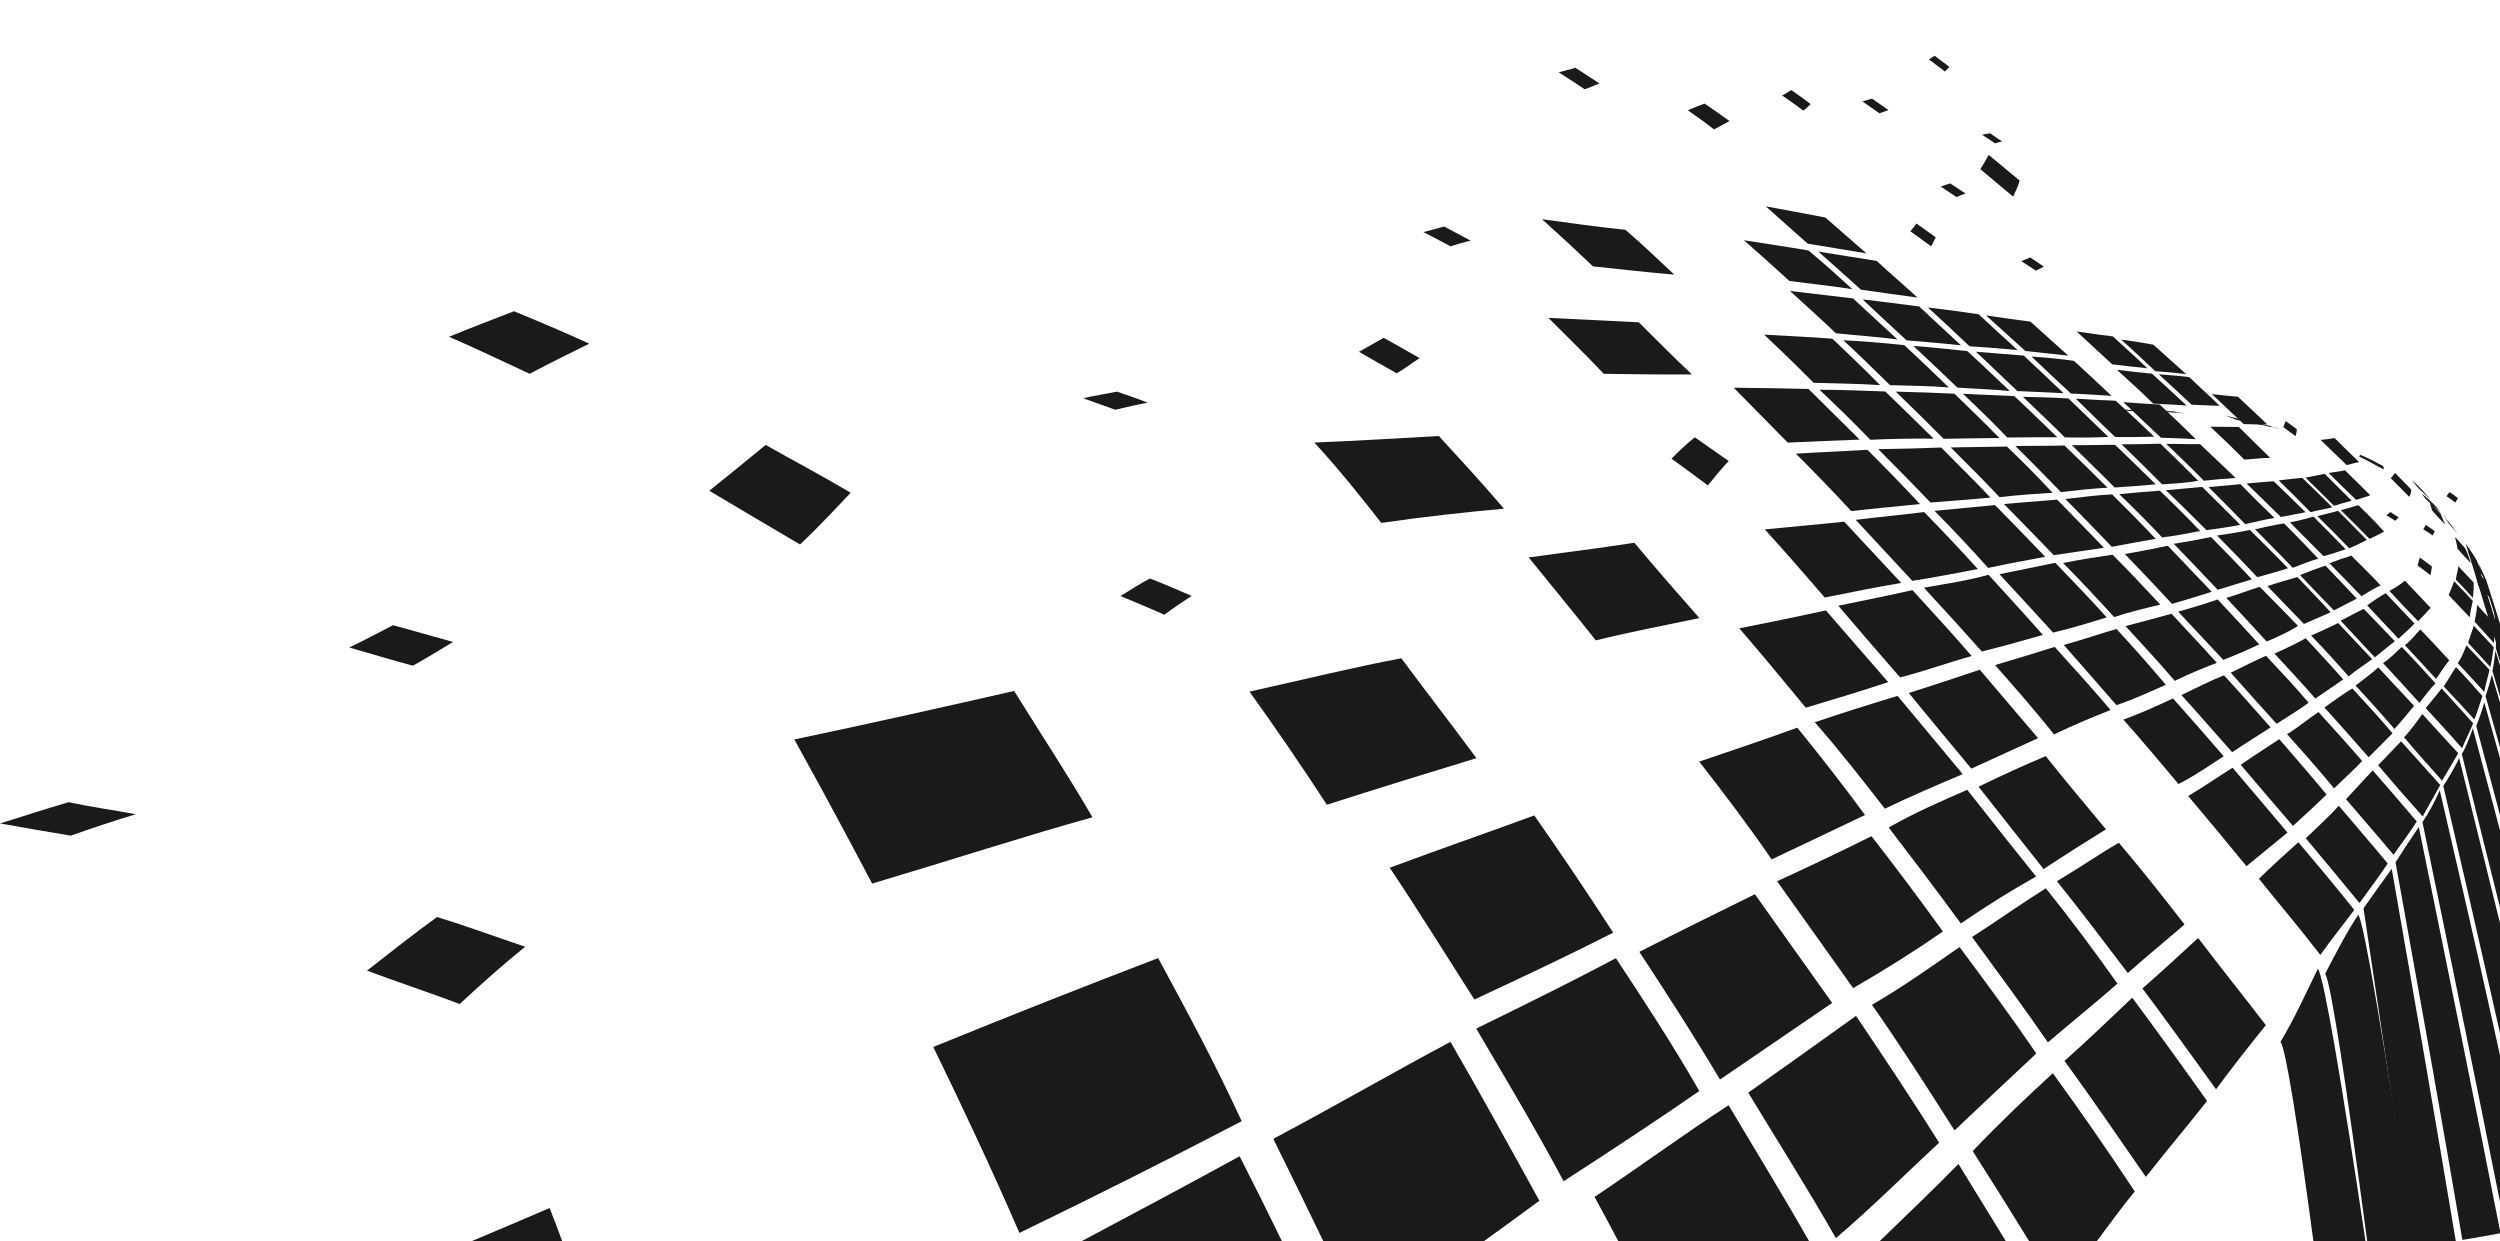 <svg width="725" height="360" viewBox="0 0 725 360" fill="none" xmlns="http://www.w3.org/2000/svg">
<g clip-path="url(#clip0_181_3)">
<path fill-rule="evenodd" clip-rule="evenodd" d="M661.36 302.094C665.505 295.215 668.886 287.649 672.202 280.9C673.967 283.619 679.023 313.363 686.007 360H670.895C666.319 325.765 662.916 304.536 661.36 302.094Z" fill="#1A1A1A"/>
<path fill-rule="evenodd" clip-rule="evenodd" d="M674.301 282.362C677.651 275.976 680.765 269.894 683.914 265.274C685.628 267.751 691.746 304.209 700.158 360H686.498C680.385 314.205 675.943 284.983 674.301 282.362Z" fill="#1A1A1A"/>
<path fill-rule="evenodd" clip-rule="evenodd" d="M685.422 263.419C688.245 259.402 690.941 255.588 693.602 251.961C696.755 270.163 699.946 288.123 703.009 305.972C706.125 324.099 709.199 342.134 712.193 359.961L711.992 359.997H699.712C695.135 328.276 690.275 295.974 685.422 263.416V263.419Z" fill="#1A1A1A"/>
<path fill-rule="evenodd" clip-rule="evenodd" d="M694.709 250.073C697.067 246.317 699.316 242.976 701.457 239.828C705.515 259.809 709.567 279.572 713.469 298.955C717.408 318.535 721.274 337.89 725 356.869V357.647C721.46 358.314 717.823 358.976 714.088 359.579C711.042 341.611 707.82 323.36 704.57 304.951C701.376 286.852 697.976 268.579 694.709 250.073Z" fill="#1A1A1A"/>
<path fill-rule="evenodd" clip-rule="evenodd" d="M702.521 238.433C704.539 235.424 706.128 232.387 707.533 229.162C712.472 250.646 717.469 271.942 722.093 292.903L725 306.083V348.551C721.7 331.972 718.275 315.152 714.813 298.158C710.822 278.542 706.694 258.552 702.519 238.436L702.521 238.433Z" fill="#1A1A1A"/>
<path fill-rule="evenodd" clip-rule="evenodd" d="M708.561 227.944C710.273 225.242 711.808 222.676 713.163 219.85C717.14 235.95 721.106 251.912 725 267.715V299.597L723.328 292.195C718.581 271.167 713.617 249.669 708.561 227.947V227.944Z" fill="#1A1A1A"/>
<path fill-rule="evenodd" clip-rule="evenodd" d="M713.921 218.673C715.276 216.442 716.201 213.821 717.121 211.213C719.777 221.145 722.402 231.02 725 240.827V263.134C721.332 248.473 717.608 233.644 713.921 218.676V218.673Z" fill="#1A1A1A"/>
<path fill-rule="evenodd" clip-rule="evenodd" d="M718.11 210.513C719.027 208.245 719.855 205.92 720.443 203.675L725 219.864V236.349C722.726 227.784 720.429 219.166 718.11 210.513Z" fill="#1A1A1A"/>
<path fill-rule="evenodd" clip-rule="evenodd" d="M720.816 201.895C721.552 199.708 722.135 197.615 722.642 195.741L725 203.783V216.716L720.816 201.895Z" fill="#1A1A1A"/>
<path fill-rule="evenodd" clip-rule="evenodd" d="M722.804 194.573C723.227 192.591 723.417 190.598 723.684 188.674L725 193.034V202.014L722.804 194.573Z" fill="#1A1A1A"/>
<path fill-rule="evenodd" clip-rule="evenodd" d="M723.793 187.946C723.98 186.05 723.854 183.921 723.659 181.9L725 186.216V191.927L723.793 187.946Z" fill="#1A1A1A"/>
<path fill-rule="evenodd" clip-rule="evenodd" d="M723.581 180.513C723.562 178.908 723.225 177.034 722.887 175.049L725 181.82V185.062L723.581 180.513Z" fill="#1A1A1A"/>
<path fill-rule="evenodd" clip-rule="evenodd" d="M722.854 174.542C722.536 172.851 722.001 171.223 721.385 169.377L724.997 180.987V181.371L722.851 174.542H722.854Z" fill="#1A1A1A"/>
<path fill-rule="evenodd" clip-rule="evenodd" d="M721.034 168.286C720.287 166.68 719.462 164.923 718.885 163.55C720.917 170.124 722.96 176.699 725 183.259V181.023C723.668 176.779 722.341 172.538 721.034 168.286Z" fill="#1A1A1A"/>
<path fill-rule="evenodd" clip-rule="evenodd" d="M718.25 162.503C717.374 160.978 716.209 159.262 715.05 157.642C718.372 168.496 721.703 179.345 725.003 190.163V184.35C722.745 177.07 720.485 169.775 718.252 162.503H718.25Z" fill="#1A1A1A"/>
<path fill-rule="evenodd" clip-rule="evenodd" d="M545.032 360C553.067 352.205 560.704 344.952 567.951 337.55C572.41 344.866 577.073 352.415 581.725 360H545.032Z" fill="#1A1A1A"/>
<path fill-rule="evenodd" clip-rule="evenodd" d="M572.087 333.81C580.382 325.107 588.077 317.893 595.318 311.229C603.499 322.485 611.08 333.411 619.079 345.522C615.503 349.896 611.852 354.807 608.031 360.003H588.487C582.98 351.015 577.517 342.325 572.087 333.81Z" fill="#1A1A1A"/>
<path fill-rule="evenodd" clip-rule="evenodd" d="M598.71 307.661C605.885 301.266 612.203 295.187 618.338 289.338C625.509 298.936 632.867 309.173 640.042 319.271C634.565 326.261 628.519 333.408 622.301 341.306C614.397 329.893 606.827 318.828 598.71 307.661Z" fill="#1A1A1A"/>
<path fill-rule="evenodd" clip-rule="evenodd" d="M621.309 286.648C626.967 281.701 632.39 276.679 637.469 272.015C643.826 280.422 650.421 288.588 657.102 297.3C652.45 303.033 647.706 309.084 642.65 315.891C635.529 306.089 628.33 295.977 621.306 286.648H621.309Z" fill="#1A1A1A"/>
<path fill-rule="evenodd" clip-rule="evenodd" d="M655.095 254.854C658.989 251.004 662.821 247.568 666.522 244.246C671.771 250.45 677.504 257.274 682.735 263.87C679.77 267.851 676.328 272.103 672.897 276.947C666.938 269.158 661.118 262.364 655.095 254.854Z" fill="#1A1A1A"/>
<path fill-rule="evenodd" clip-rule="evenodd" d="M668.674 243.106C671.982 239.873 675.33 236.938 678.24 233.661C682.933 239.189 687.855 244.886 692.429 250.414C689.935 254.148 687.153 257.891 684.249 261.88C679.173 255.668 673.763 249.188 668.674 243.106Z" fill="#1A1A1A"/>
<path fill-rule="evenodd" clip-rule="evenodd" d="M680.347 231.773C683.037 228.802 685.615 226.098 688.084 223.41C692.374 228.285 696.797 233.436 700.863 238.239C698.893 241.32 696.565 244.443 694.127 247.881C689.556 242.411 684.72 236.932 680.344 231.773H680.347Z" fill="#1A1A1A"/>
<path fill-rule="evenodd" clip-rule="evenodd" d="M689.636 221.912C691.986 219.609 694.076 217.212 696.309 214.989C700.024 219.166 703.943 223.446 707.664 227.623C706.097 230.632 704.266 233.589 702.583 236.769C698.268 231.93 693.767 226.801 689.636 221.912Z" fill="#1A1A1A"/>
<path fill-rule="evenodd" clip-rule="evenodd" d="M697.175 213.826C699.14 211.711 700.93 209.256 702.471 207.069C705.93 210.795 709.183 214.466 712.878 218.432C711.359 221.107 709.824 223.634 708.199 226.38C704.567 222.333 700.813 218.133 697.173 213.826H697.175Z" fill="#1A1A1A"/>
<path fill-rule="evenodd" clip-rule="evenodd" d="M703.463 205.347C705.136 203.401 706.571 201.554 708.071 199.65C711.279 203.124 714.445 206.698 717.215 209.743C716.293 212.148 715.039 214.407 714.021 216.993C710.573 213.112 706.998 209.117 703.461 205.347H703.463Z" fill="#1A1A1A"/>
<path fill-rule="evenodd" clip-rule="evenodd" d="M708.67 199.049C709.999 197.153 711.084 195.096 712.246 193.433C714.799 196.085 717.377 199.019 719.891 201.854C719.144 204.054 718.475 206.393 717.561 208.661C714.629 205.436 711.711 202.208 708.67 199.049Z" fill="#1A1A1A"/>
<path fill-rule="evenodd" clip-rule="evenodd" d="M712.739 192.306C713.891 190.714 714.576 188.876 715.256 187.168C717.472 189.479 719.783 191.899 721.948 194.26C721.525 196.281 720.864 198.271 720.446 200.655C717.937 197.945 715.2 194.894 712.737 192.306H712.739Z" fill="#1A1A1A"/>
<path fill-rule="evenodd" clip-rule="evenodd" d="M715.755 186.429C716.273 184.649 716.875 183.151 717.394 181.474C719.362 183.522 721.112 185.529 723.177 187.694C722.904 189.532 722.637 191.514 722.213 193.427C719.966 190.958 717.812 188.619 715.755 186.432V186.429Z" fill="#1A1A1A"/>
<path fill-rule="evenodd" clip-rule="evenodd" d="M717.637 180.275C717.926 178.634 718.294 177.18 718.353 175.445C720.153 177.391 721.725 179.093 723.222 180.677C723.417 182.725 723.37 184.519 723.261 186.526C721.511 184.621 719.451 182.313 717.637 180.278V180.275Z" fill="#1A1A1A"/>
<path fill-rule="evenodd" clip-rule="evenodd" d="M691.119 135.161C688.845 133.94 686.71 132.792 684.368 131.856C684.371 132.191 684.302 132.393 684.09 132.371C686.576 133.534 689.21 135.073 691.278 136.177C691.269 135.726 691.269 135.596 691.119 135.161Z" fill="#1A1A1A"/>
<path fill-rule="evenodd" clip-rule="evenodd" d="M718.631 169.551C718.325 167.99 718.102 166.492 717.739 165.177C718.659 166.085 719.891 167.414 720.9 168.554C721.441 170.321 721.976 172.048 722.525 173.836C721.042 172.267 719.947 171.01 718.634 169.551H718.631Z" fill="#1A1A1A"/>
<path fill-rule="evenodd" clip-rule="evenodd" d="M717.319 163.992C716.806 162.547 716.229 161.08 715.652 159.668C716.569 160.723 717.26 161.637 718.18 162.655C719.139 164.35 719.883 165.961 720.635 167.735C719.467 166.362 718.542 165.294 717.316 163.992H717.319Z" fill="#1A1A1A"/>
<path fill-rule="evenodd" clip-rule="evenodd" d="M706.449 146.904C705.122 145.523 703.731 144.252 702.274 143.112C702.644 143.626 703.018 144.166 703.316 144.601C704.927 146.032 706.466 147.361 707.94 148.728C707.419 148.155 707.118 147.726 706.449 146.904Z" fill="#1A1A1A"/>
<path fill-rule="evenodd" clip-rule="evenodd" d="M462.426 347.106C476.465 337.669 488.62 328.73 501.304 320.514C508.869 333.331 516.731 346.001 524.672 360.003H469.335C467.053 355.657 464.75 351.358 462.426 347.106Z" fill="#1A1A1A"/>
<path fill-rule="evenodd" clip-rule="evenodd" d="M506.99 316.874C518.147 309.02 528.582 301.499 538.24 294.606C546.339 306.645 554.361 318.64 562.349 331.376C552.973 340.044 543.376 349.694 532.409 359.064C524 344.307 515.259 330.532 506.99 316.874Z" fill="#1A1A1A"/>
<path fill-rule="evenodd" clip-rule="evenodd" d="M542.861 291.392C552.114 286.044 560.303 280.145 568.266 274.653C575.613 284.474 583.202 294.772 590.538 305.516C583.068 312.505 575.407 319.639 566.819 327.822C558.636 315.005 550.988 302.93 542.861 291.392Z" fill="#1A1A1A"/>
<path fill-rule="evenodd" clip-rule="evenodd" d="M571.892 271.732C579.563 266.799 586.556 261.8 593.292 257.6C600.034 266.007 607.209 275.539 614.057 285.261C607.785 290.761 601.102 296.129 593.889 302.291C586.829 292.026 579.289 281.825 571.892 271.732Z" fill="#1A1A1A"/>
<path fill-rule="evenodd" clip-rule="evenodd" d="M596.503 255.552C602.919 251.751 608.716 247.704 614.466 244.398C620.86 251.903 626.989 259.707 633.52 268.092C628.386 272.56 622.736 277.116 617.067 282.179C610.288 273.302 603.262 263.898 596.503 255.552Z" fill="#1A1A1A"/>
<path fill-rule="evenodd" clip-rule="evenodd" d="M672.972 127.576C674.463 127.424 675.812 127.264 677.016 127.031C679.486 129.459 681.752 131.723 684.171 134.026C682.964 134.192 681.827 134.586 680.545 134.884C678.053 132.537 675.648 130.095 672.972 127.576Z" fill="#1A1A1A"/>
<path fill-rule="evenodd" clip-rule="evenodd" d="M634.573 230.856C639.113 228.146 643.224 225.275 647.449 222.64C652.684 228.852 658.074 235.094 663.364 241.442C659.593 244.473 655.683 247.828 651.474 251.2C645.903 244.357 640.314 237.663 634.573 230.856Z" fill="#1A1A1A"/>
<path fill-rule="evenodd" clip-rule="evenodd" d="M649.808 221.796C653.573 219.158 657.372 216.783 660.984 214.355C665.48 219.529 670.182 224.941 674.694 230.405C671.623 233.464 668.359 236.362 664.964 239.515C659.978 233.76 654.9 227.767 649.808 221.796Z" fill="#1A1A1A"/>
<path fill-rule="evenodd" clip-rule="evenodd" d="M663.233 212.918C666.625 210.861 669.357 208.456 672.372 206.496C676.656 211.268 680.979 215.991 685.032 220.7C682.562 223.28 679.823 225.799 676.885 228.625C672.216 222.945 667.659 217.835 663.236 212.918H663.233Z" fill="#1A1A1A"/>
<path fill-rule="evenodd" clip-rule="evenodd" d="M674.078 205.187C676.905 203.21 679.472 201.206 682.17 199.658C685.913 203.706 689.845 207.919 693.823 212.655C691.671 214.887 689.416 217.065 686.899 219.601C682.766 214.928 678.362 209.851 674.078 205.187Z" fill="#1A1A1A"/>
<path fill-rule="evenodd" clip-rule="evenodd" d="M683.123 198.808C685.486 196.934 687.755 195.356 689.701 193.541C693.129 197.247 696.666 201.09 700.08 204.699C698.299 206.798 696.504 209.117 694.375 211.39C690.643 207.03 686.869 202.919 683.123 198.806V198.808Z" fill="#1A1A1A"/>
<path fill-rule="evenodd" clip-rule="evenodd" d="M691.091 192.298C693.168 190.947 694.843 189.145 696.509 187.597C699.779 190.997 703.079 194.573 706.329 198.213C704.587 199.791 703.232 201.898 701.629 203.816C698.212 200.032 694.517 196.035 691.091 192.3V192.298Z" fill="#1A1A1A"/>
<path fill-rule="evenodd" clip-rule="evenodd" d="M697.424 187.11C699.232 185.795 700.414 184.043 701.897 182.54C704.695 185.446 707.591 188.541 710.272 191.492C708.951 193.142 707.784 194.986 706.451 196.89C703.444 193.621 700.459 190.343 697.424 187.11Z" fill="#1A1A1A"/>
<path fill-rule="evenodd" clip-rule="evenodd" d="M710.111 172.579C710.716 171.14 711.251 169.861 711.711 168.541C713.631 170.567 715.328 172.361 717.109 174.26C716.82 175.799 716.371 177.216 716.234 179.018C714.055 176.773 712.109 174.658 710.108 172.582L710.111 172.579Z" fill="#1A1A1A"/>
<path fill-rule="evenodd" clip-rule="evenodd" d="M712.207 168.076C712.36 166.536 712.823 165.482 712.906 164.195C714.359 165.706 715.894 167.339 717.358 168.931C717.433 170.398 717.291 171.932 717.143 173.393C715.515 171.613 713.896 169.803 712.207 168.076Z" fill="#1A1A1A"/>
<path fill-rule="evenodd" clip-rule="evenodd" d="M712.681 159.14C712.561 158.182 712.21 156.77 711.948 155.71C712.929 156.792 713.993 158.013 714.902 159.01C715.624 160.507 716.128 161.93 716.566 163.37C715.273 162.055 714.046 160.61 712.683 159.143L712.681 159.14Z" fill="#1A1A1A"/>
<path fill-rule="evenodd" clip-rule="evenodd" d="M710.206 151.904C709.665 150.973 708.829 149.578 707.703 148.191C708.302 148.975 709.052 149.819 709.359 150.423C710.708 152.036 711.694 153.321 712.762 154.774C712.004 153.875 711.028 152.828 710.203 151.904H710.206Z" fill="#1A1A1A"/>
<path fill-rule="evenodd" clip-rule="evenodd" d="M702.602 142.289C701.574 141.157 700.484 140.152 699.472 139.253C700.13 140.103 700.718 140.908 701.373 141.606C702.614 142.755 703.859 143.997 704.958 144.991C704.071 144.003 703.411 143.256 702.6 142.289H702.602Z" fill="#1A1A1A"/>
<path fill-rule="evenodd" clip-rule="evenodd" d="M705.281 148.023C705.108 147.159 704.718 146.229 704.545 145.357C705.582 146.577 706.694 147.804 707.734 148.908C708.124 149.919 708.67 151.023 709.074 152.114C707.879 150.843 706.541 149.484 705.281 148.023Z" fill="#1A1A1A"/>
<path fill-rule="evenodd" clip-rule="evenodd" d="M230.357 214.444C253.245 209.632 274.277 204.89 294.086 200.378C301.72 212.672 309.513 224.412 316.81 237.01C297.595 242.35 276.396 249.232 252.922 256.241C245.285 241.733 237.882 228.008 230.354 214.444H230.357Z" fill="#1A1A1A"/>
<path fill-rule="evenodd" clip-rule="evenodd" d="M362.355 200.561C378.334 197.023 392.392 193.535 406.384 190.897C413.246 200.176 420.718 209.787 428.168 219.864C414.517 224.005 400.188 228.451 384.789 233.37C377.615 222.319 369.805 210.969 362.355 200.558V200.561Z" fill="#1A1A1A"/>
<path fill-rule="evenodd" clip-rule="evenodd" d="M381.155 128.34C393.881 127.831 405.788 127.061 417.276 126.452C423.74 133.5 430.067 140.374 436.148 147.516C425.005 148.526 413.171 149.811 400.581 151.649C394.299 143.599 388.028 135.803 381.155 128.34Z" fill="#1A1A1A"/>
<path fill-rule="evenodd" clip-rule="evenodd" d="M313.538 360C329.851 351.36 345.117 343.189 359.493 335.313C363.601 343.377 367.718 351.601 371.787 360H313.541H313.538Z" fill="#1A1A1A"/>
<path fill-rule="evenodd" clip-rule="evenodd" d="M369.259 330.255C387.989 320.309 404.491 310.72 420.638 302.138C429.108 316.771 437.784 332.509 446.419 348.216C441.134 352.119 435.755 356.033 430.239 360H383.797C378.877 349.835 374.042 339.955 369.259 330.255Z" fill="#1A1A1A"/>
<path fill-rule="evenodd" clip-rule="evenodd" d="M428.107 298.288C442.726 291.124 456.221 284.469 468.619 277.872C476.607 289.983 485.116 302.983 492.8 316.395C480.723 324.749 467.732 333.323 453.448 342.557C445.195 327.089 436.58 312.719 428.107 298.288Z" fill="#1A1A1A"/>
<path fill-rule="evenodd" clip-rule="evenodd" d="M475.406 276.034C487.483 269.866 498.489 264.474 508.924 259.322C516.118 269.531 523.707 280.095 531.336 290.838C521.316 297.654 510.346 305.167 498.793 313.07C490.866 299.738 483.221 287.946 475.406 276.031V276.034Z" fill="#1A1A1A"/>
<path fill-rule="evenodd" clip-rule="evenodd" d="M515.36 255.566C525.003 251.125 534.109 246.796 542.732 242.489C549.614 251.294 556.526 260.587 563.447 270.135C555.283 275.779 546.74 281.172 537.415 286.556C530.187 276.347 522.715 265.899 515.36 255.568V255.566Z" fill="#1A1A1A"/>
<path fill-rule="evenodd" clip-rule="evenodd" d="M547.719 239.967C555.557 235.543 563.06 232.279 570.504 229.046C576.982 237.279 583.629 245.691 590.46 254.193C583.42 258.137 576.059 262.716 568.64 267.801C561.766 258.392 554.587 248.961 547.719 239.967Z" fill="#1A1A1A"/>
<path fill-rule="evenodd" clip-rule="evenodd" d="M573.762 228.141C580.376 224.943 586.907 221.937 593.264 219.277C598.894 226.369 604.85 233.436 610.729 240.506C604.956 244.075 598.844 247.917 592.645 252.036C586.268 243.942 579.83 235.842 573.765 228.141H573.762Z" fill="#1A1A1A"/>
<path fill-rule="evenodd" clip-rule="evenodd" d="M615.779 208.688C621.033 206.784 625.621 204.649 630.178 202.548C635.08 208.063 640.178 213.854 644.875 219.31C640.736 221.976 636.711 224.846 631.772 227.374C626.593 221.154 621.242 214.87 615.779 208.686V208.688Z" fill="#1A1A1A"/>
<path fill-rule="evenodd" clip-rule="evenodd" d="M632.6 201.563C637.026 199.47 641.022 197.386 644.955 195.844C649.521 200.791 653.746 205.607 658.47 210.956C654.869 213.295 651.162 215.554 647.33 218.142C642.31 212.525 637.594 206.997 632.6 201.563Z" fill="#1A1A1A"/>
<path fill-rule="evenodd" clip-rule="evenodd" d="M646.915 195.074C650.502 193.388 653.757 191.639 657.135 190.177C661.425 194.761 665.686 199.26 669.502 203.8C666.718 205.848 663.443 207.811 660.215 209.918C655.633 204.854 651.249 199.949 646.917 195.074H646.915Z" fill="#1A1A1A"/>
<path fill-rule="evenodd" clip-rule="evenodd" d="M659.596 189.538C662.868 188.07 665.803 186.689 668.646 185.106C672.047 188.774 676.082 193.084 679.536 197.028C677.072 198.808 674.273 200.58 671.444 202.587C667.62 198.155 663.512 193.79 659.596 189.538Z" fill="#1A1A1A"/>
<path fill-rule="evenodd" clip-rule="evenodd" d="M670.218 184.306C672.95 183.093 675.673 181.895 678.07 180.674C681.403 184.206 684.608 187.7 687.922 191.152C685.824 192.735 683.402 194.197 681.116 196.151C677.507 192.082 674.003 188.195 670.218 184.309V184.306Z" fill="#1A1A1A"/>
<path fill-rule="evenodd" clip-rule="evenodd" d="M678.769 179.998C681.152 178.866 683.215 177.601 685.492 176.577C688.377 179.528 691.431 182.775 694.508 185.964C692.607 187.387 690.771 188.992 688.694 190.628C685.461 187.077 682.103 183.602 678.769 179.998Z" fill="#1A1A1A"/>
<path fill-rule="evenodd" clip-rule="evenodd" d="M686.476 175.58C688.287 174.243 690.085 172.986 691.877 172.042C694.831 175.137 697.504 177.95 700.197 180.818C698.789 182.329 697.22 183.733 695.564 185.228C692.487 181.928 689.435 178.783 686.476 175.578V175.58Z" fill="#1A1A1A"/>
<path fill-rule="evenodd" clip-rule="evenodd" d="M692.92 171.367C694.55 170.481 696.097 169.551 697.415 168.388C699.918 171.032 702.204 173.424 704.891 176.286C703.731 177.573 702.563 178.83 701.239 180.129C698.55 177.338 695.88 174.592 692.92 171.367Z" fill="#1A1A1A"/>
<path fill-rule="evenodd" clip-rule="evenodd" d="M443.314 161.645C453.967 160.183 464.118 158.935 473.97 157.396C480.116 164.756 486.306 171.854 492.823 179.243C483.433 181.219 473.438 183.085 462.791 185.709C456.252 177.477 449.697 169.551 443.311 161.645H443.314Z" fill="#1A1A1A"/>
<path fill-rule="evenodd" clip-rule="evenodd" d="M640.997 123.748C643.896 123.77 646.644 123.776 649.242 123.82C652.285 126.865 655.424 129.835 658.358 132.792C655.822 132.747 653.623 133.171 650.847 133.271C647.642 130.073 644.384 126.884 640.994 123.745L640.997 123.748Z" fill="#1A1A1A"/>
<path fill-rule="evenodd" clip-rule="evenodd" d="M641.454 114.289C644.083 114.607 646.574 114.848 648.988 115.045C651.942 117.813 654.766 120.473 657.531 123.086C655.309 123.1 653.016 123.072 650.649 122.978C647.684 120.16 644.531 117.187 641.454 114.289Z" fill="#1A1A1A"/>
<path fill-rule="evenodd" clip-rule="evenodd" d="M136.633 360C144.401 356.731 151.99 353.511 159.393 350.331C160.636 353.506 161.857 356.731 163.061 360H136.63H136.633Z" fill="#1A1A1A"/>
<path fill-rule="evenodd" clip-rule="evenodd" d="M449.03 92.179C458.217 92.658 466.941 93.079 475.249 93.472C480.372 98.543 485.442 103.687 490.671 108.597C482.36 108.647 474.043 108.531 465.096 108.409C459.906 102.917 454.413 97.547 449.033 92.179H449.03Z" fill="#1A1A1A"/>
<path fill-rule="evenodd" clip-rule="evenodd" d="M270.649 303.619C294.028 294.08 315.467 285.645 335.869 277.847C343.818 292.508 352.327 308.262 360.086 325.14C340.058 335.587 319.079 346.195 295.625 357.545C287.695 339.205 279.13 321.034 270.652 303.619H270.649Z" fill="#1A1A1A"/>
<path fill-rule="evenodd" clip-rule="evenodd" d="M403.014 251.643C417.806 246.156 431.887 241.276 444.942 236.473C452.545 247.327 460.294 258.835 467.83 270.47C455.352 276.842 441.608 283.314 427.564 289.861C419.381 277.044 411.214 263.851 403.017 251.646L403.014 251.643Z" fill="#1A1A1A"/>
<path fill-rule="evenodd" clip-rule="evenodd" d="M492.778 220.866C502.999 217.414 512.324 214.261 521.204 211.014C527.643 218.925 534.379 227.521 540.843 236.357C532.386 240.432 523.13 244.756 513.785 249.224C507.029 239.407 499.751 229.788 492.775 220.866H492.778Z" fill="#1A1A1A"/>
<path fill-rule="evenodd" clip-rule="evenodd" d="M526.277 209.444C534.742 206.609 542.671 204.104 550.272 201.815C556.638 209.314 562.817 216.926 569.183 224.498C561.953 227.579 554.587 230.674 546.618 234.524C539.714 225.682 533.1 217.167 526.277 209.444Z" fill="#1A1A1A"/>
<path fill-rule="evenodd" clip-rule="evenodd" d="M553.547 200.982C560.593 198.714 567.43 196.483 574.139 194.216C579.727 200.827 585.318 207.324 591.032 214.064C584.853 216.824 578.328 219.922 571.689 222.906C565.473 215.429 559.336 208.041 553.55 200.979L553.547 200.982Z" fill="#1A1A1A"/>
<path fill-rule="evenodd" clip-rule="evenodd" d="M578.57 192.873C584.582 191.066 590.471 189.327 595.851 187.597C601.47 193.845 606.804 199.658 612.066 205.906C607.022 207.891 601.592 210.142 595.647 212.976C590.039 205.865 584.131 199.202 578.57 192.873Z" fill="#1A1A1A"/>
<path fill-rule="evenodd" clip-rule="evenodd" d="M598.487 187.038C603.953 185.535 608.85 183.813 613.772 182.401C618.594 187.597 623.511 193.183 628.093 198.595C623.647 200.536 619.076 202.692 613.769 204.489C608.842 198.872 603.61 192.79 598.49 187.038H598.487Z" fill="#1A1A1A"/>
<path fill-rule="evenodd" clip-rule="evenodd" d="M616.392 181.56C621.102 180.295 625.537 179.198 629.723 177.978C634.141 182.786 638.687 187.517 642.881 192.226C639.049 193.679 634.849 195.393 630.679 197.449C626.016 191.999 621.217 186.814 616.392 181.56Z" fill="#1A1A1A"/>
<path fill-rule="evenodd" clip-rule="evenodd" d="M631.652 177.374C635.643 176.278 639.461 175.115 643.115 173.842C647.199 178.229 651.321 182.603 655.17 186.869C651.954 188.408 648.403 189.936 644.757 191.367C640.395 186.761 636.083 182.025 631.649 177.374H631.652Z" fill="#1A1A1A"/>
<path fill-rule="evenodd" clip-rule="evenodd" d="M645.621 173.402C649.155 172.333 652.294 171.129 655.326 170.177C659.08 173.933 662.776 177.784 666.43 181.518C663.741 183.182 660.658 184.685 657.322 186.03C653.389 181.729 649.565 177.582 645.618 173.402H645.621Z" fill="#1A1A1A"/>
<path fill-rule="evenodd" clip-rule="evenodd" d="M657.556 169.994C660.493 168.983 663.414 168.134 666.246 167.356C669.343 170.589 672.76 174.121 675.901 177.557C673.356 178.603 670.873 179.793 668.147 180.956C664.719 177.366 661.162 173.756 657.556 169.991V169.994Z" fill="#1A1A1A"/>
<path fill-rule="evenodd" clip-rule="evenodd" d="M667.018 166.766C669.463 165.77 671.887 164.848 674.379 164.028C677.339 167.087 680.536 170.509 683.457 173.598C681.255 174.703 679.12 175.879 676.821 177.014C673.604 173.615 670.257 170.271 667.015 166.769L667.018 166.766Z" fill="#1A1A1A"/>
<path fill-rule="evenodd" clip-rule="evenodd" d="M675.514 163.339C677.763 162.503 679.781 161.764 681.866 161.13C684.756 163.984 687.588 166.775 690.364 169.748C688.502 170.642 686.704 171.724 684.823 172.909C681.749 169.764 678.697 166.509 675.516 163.339H675.514Z" fill="#1A1A1A"/>
<path fill-rule="evenodd" clip-rule="evenodd" d="M511.773 153.523C519.755 152.709 527.439 152.092 534.809 151.286C540.258 157.141 545.815 163.137 551.359 169.05C544.249 170.24 537.15 171.666 529.179 173.277C523.364 166.564 517.612 159.887 511.773 153.523Z" fill="#1A1A1A"/>
<path fill-rule="evenodd" clip-rule="evenodd" d="M538.156 150.755C545.105 149.883 551.894 149.293 557.992 148.482C563.333 153.952 568.614 159.547 573.573 165.025C567.536 166.193 561.306 167.372 554.578 168.446C549.238 162.708 543.608 156.59 538.156 150.755Z" fill="#1A1A1A"/>
<path fill-rule="evenodd" clip-rule="evenodd" d="M561.019 148.147C567.357 147.538 573.04 146.998 578.553 146.469C583.328 151.308 588.336 156.496 593.103 161.465C587.801 162.462 582.319 163.469 576.547 164.69C571.524 159.037 566.226 153.457 561.019 148.147Z" fill="#1A1A1A"/>
<path fill-rule="evenodd" clip-rule="evenodd" d="M581.154 146.171C586.55 145.656 591.673 145.343 596.564 144.892C601.043 149.404 605.806 154.395 610.129 158.835C605.472 159.619 600.589 160.2 595.586 160.986C591.018 156.228 585.926 151.04 581.151 146.171H581.154Z" fill="#1A1A1A"/>
<path fill-rule="evenodd" clip-rule="evenodd" d="M598.958 144.717C603.68 144.194 608.092 143.555 612.521 143.38C616.682 147.513 620.944 151.815 625.149 156.261C621.18 156.944 616.955 157.728 612.398 158.572C608.014 153.899 603.365 149.221 598.958 144.717Z" fill="#1A1A1A"/>
<path fill-rule="evenodd" clip-rule="evenodd" d="M614.572 143.308C618.697 142.915 622.502 142.553 626.362 142.298C630.423 146.215 634.503 150.245 638.032 153.988C634.648 154.664 631.025 155.361 627.022 155.862C622.95 151.524 618.898 147.427 614.575 143.308H614.572Z" fill="#1A1A1A"/>
<path fill-rule="evenodd" clip-rule="evenodd" d="M628.098 142.168C631.797 141.791 635.401 141.55 638.628 141.202C642.36 144.828 646.034 148.568 649.666 152.18C646.625 152.892 643.138 153.255 639.863 153.736C636.033 149.952 632.24 146.085 628.098 142.171V142.168Z" fill="#1A1A1A"/>
<path fill-rule="evenodd" clip-rule="evenodd" d="M640.487 141.26C643.768 140.969 646.823 140.678 649.719 140.41C652.89 143.688 656.232 146.984 659.599 150.196C656.831 150.661 653.897 151.367 651.101 151.989C647.614 148.371 644.144 144.936 640.487 141.26Z" fill="#1A1A1A"/>
<path fill-rule="evenodd" clip-rule="evenodd" d="M651.494 140.219C654.298 140.022 656.804 139.696 659.371 139.571C662.428 142.469 665.5 145.484 668.585 148.543C666.216 148.98 663.986 149.509 661.461 149.924C658.167 146.705 654.747 143.413 651.494 140.216V140.219Z" fill="#1A1A1A"/>
<path fill-rule="evenodd" clip-rule="evenodd" d="M660.842 139.311C663.256 139.02 665.374 138.76 667.626 138.563C670.55 141.412 673.49 144.172 676.372 147.137C674.393 147.616 672.264 147.964 670.054 148.524C667.038 145.443 663.894 142.339 660.839 139.311H660.842Z" fill="#1A1A1A"/>
<path fill-rule="evenodd" clip-rule="evenodd" d="M668.574 138.511C670.608 138.176 672.347 137.747 674.153 137.406C676.796 140.044 679.522 142.718 681.977 145.196C680.383 145.669 678.566 146.126 676.888 146.685C674.151 143.953 671.283 141.179 668.574 138.511Z" fill="#1A1A1A"/>
<path fill-rule="evenodd" clip-rule="evenodd" d="M675.305 137.174C676.888 136.861 678.61 136.767 680.043 136.382C682.546 138.846 685.065 141.287 687.376 143.64C686.086 144.075 684.789 144.548 683.273 144.955C680.748 142.486 678.017 139.928 675.302 137.174H675.305Z" fill="#1A1A1A"/>
<path fill-rule="evenodd" clip-rule="evenodd" d="M693.304 138.657C693.792 138.242 694.202 137.597 694.55 137.138C696.214 138.896 697.878 140.443 699.266 141.999C699.291 142.763 699.023 143.438 698.686 144.092C696.863 142.289 695.188 140.568 693.307 138.657H693.304Z" fill="#1A1A1A"/>
<path fill-rule="evenodd" clip-rule="evenodd" d="M660.853 124.307C656.873 123.465 652.963 122.621 648.472 121.735C647.416 121.198 646.421 120.952 645.15 120.479C649.916 121.641 654.253 122.563 658.445 123.551C659.426 124.213 660.081 123.908 660.853 124.307Z" fill="#1A1A1A"/>
<path fill-rule="evenodd" clip-rule="evenodd" d="M633.756 119.87C628.121 119.382 622.418 119.396 616.211 119.114C615.046 119.006 613.73 118.909 612.37 118.497C618.853 119.114 624.793 118.975 630.523 119.319C631.872 119.82 632.901 119.64 633.756 119.872V119.87Z" fill="#1A1A1A"/>
<path fill-rule="evenodd" clip-rule="evenodd" d="M520.789 131.565C527.977 131.109 535.11 130.854 541.551 130.439C546.713 135.596 551.813 140.842 556.791 146.182C550.422 146.821 543.636 147.438 536.877 148.222C531.548 142.475 526.035 136.772 520.792 131.563L520.789 131.565Z" fill="#1A1A1A"/>
<path fill-rule="evenodd" clip-rule="evenodd" d="M544.684 130.259C551.117 130.156 557.223 130.026 562.957 129.78C567.608 134.547 572.726 139.538 577.232 144.296C571.809 144.828 565.916 145.24 559.832 145.736C554.904 140.54 549.712 135.289 544.684 130.261V130.259Z" fill="#1A1A1A"/>
<path fill-rule="evenodd" clip-rule="evenodd" d="M565.719 129.758C571.399 129.619 576.736 129.628 582.001 129.503C586.472 133.752 590.931 138.273 595.263 142.929C590.318 143.197 585.204 143.554 579.872 144.177C575.435 139.441 570.387 134.428 565.716 129.755L565.719 129.758Z" fill="#1A1A1A"/>
<path fill-rule="evenodd" clip-rule="evenodd" d="M584.454 129.351C589.468 129.248 594.142 129.337 598.68 129.19C602.969 133.295 607.141 137.387 611.197 141.448C606.924 141.636 602.453 142.173 597.665 142.691C593.3 138.245 588.844 133.653 584.454 129.351Z" fill="#1A1A1A"/>
<path fill-rule="evenodd" clip-rule="evenodd" d="M600.867 129.088C605.363 129.174 609.276 128.963 613.376 129.002C617.418 132.897 621.348 136.645 625.155 140.46C621.373 140.8 617.426 141.121 613.245 141.381C609.193 137.248 605.07 133.34 600.867 129.088Z" fill="#1A1A1A"/>
<path fill-rule="evenodd" clip-rule="evenodd" d="M615.252 128.864C619.266 128.819 622.903 128.805 626.535 128.675C630.258 132.263 633.859 135.809 637.477 139.427C634.233 140.053 630.713 140.211 627.028 140.465C623.076 136.548 619.366 132.764 615.249 128.864H615.252Z" fill="#1A1A1A"/>
<path fill-rule="evenodd" clip-rule="evenodd" d="M628.229 128.717C631.619 128.717 635.063 128.869 638.001 128.789C641.402 131.964 644.885 135.363 648.328 138.619C645.37 138.793 642.327 139.04 639.113 139.419C635.638 135.823 631.883 132.299 628.229 128.717Z" fill="#1A1A1A"/>
<path fill-rule="evenodd" clip-rule="evenodd" d="M502.779 112.437C510.34 112.517 517.637 112.625 524.454 112.794C529.429 117.771 534.391 122.557 539.291 127.493C532.585 127.717 525.53 128.052 518.448 128.357C513.138 123.003 507.812 117.575 502.779 112.44V112.437Z" fill="#1A1A1A"/>
<path fill-rule="evenodd" clip-rule="evenodd" d="M527.637 113.018C534.293 113.04 540.734 113.331 546.727 113.527C551.437 118.098 556.181 122.668 560.749 127.208C554.921 127.15 548.675 127.244 542.382 127.535C537.571 122.485 532.654 117.755 527.637 113.018Z" fill="#1A1A1A"/>
<path fill-rule="evenodd" clip-rule="evenodd" d="M549.756 113.577C555.657 113.694 561.371 113.926 566.767 114.167C571.067 118.294 575.446 122.552 579.83 127.028C574.66 127.064 569.239 127.167 563.648 127.252C559.091 122.646 554.347 117.99 549.759 113.577H549.756Z" fill="#1A1A1A"/>
<path fill-rule="evenodd" clip-rule="evenodd" d="M569.244 114.195C574.612 114.499 579.248 114.593 584.145 114.87C588.493 118.903 592.439 122.776 596.617 126.807C591.951 126.829 587.205 126.779 582.121 126.879C578.013 122.593 573.626 118.336 569.244 114.195Z" fill="#1A1A1A"/>
<path fill-rule="evenodd" clip-rule="evenodd" d="M586.656 115.081C591.115 115.166 595.483 115.291 599.828 115.546C603.853 119.418 607.705 123.095 611.439 126.713C607.546 126.909 603.357 126.937 598.797 126.837C594.764 122.79 590.728 118.998 586.656 115.081Z" fill="#1A1A1A"/>
<path fill-rule="evenodd" clip-rule="evenodd" d="M601.963 115.612C606.213 115.903 609.951 116.063 613.538 116.207C617.337 119.701 621.222 123.225 624.704 126.641C621.153 126.699 617.44 126.815 613.368 126.713C609.631 123.108 605.846 119.441 601.963 115.612Z" fill="#1A1A1A"/>
<path fill-rule="evenodd" clip-rule="evenodd" d="M615.774 116.628C619.553 116.941 622.898 117.115 626.306 117.317C629.782 120.6 633.416 123.986 636.775 127.374C633.567 127.128 630.192 127.084 626.669 126.94C623.176 123.662 619.703 120.387 615.774 116.631V116.628Z" fill="#1A1A1A"/>
<path fill-rule="evenodd" clip-rule="evenodd" d="M511.611 97.054C518.532 97.447 525.082 97.715 531.414 98.23C536.108 102.698 540.64 107.022 545.222 111.678C538.973 111.258 532.724 111.213 525.951 111.017C521.35 106.352 516.544 101.696 511.614 97.054H511.611Z" fill="#1A1A1A"/>
<path fill-rule="evenodd" clip-rule="evenodd" d="M534.583 98.676C540.781 98.958 546.478 99.49 552.226 100.093C556.593 104.105 560.824 108.193 565.155 112.357C559.573 111.892 554.138 111.878 548.101 111.689C543.552 107.249 538.981 102.731 534.583 98.676Z" fill="#1A1A1A"/>
<path fill-rule="evenodd" clip-rule="evenodd" d="M554.879 100.317C560.336 100.738 565.395 101.275 570.518 101.829C574.665 105.577 578.67 109.48 582.843 113.395C577.904 112.893 573.054 112.791 567.63 112.392C563.564 108.47 559.241 104.423 554.879 100.317Z" fill="#1A1A1A"/>
<path fill-rule="evenodd" clip-rule="evenodd" d="M573.013 102.009C577.84 102.438 582.386 102.698 586.898 103.127C590.795 106.759 594.577 110.349 598.443 114.031C594.1 113.807 589.817 113.616 585.009 113.4C580.9 109.536 577.093 105.779 573.013 102.009Z" fill="#1A1A1A"/>
<path fill-rule="evenodd" clip-rule="evenodd" d="M589.142 103.398C593.217 103.667 597.275 104.052 601.45 104.641C605.115 107.983 608.786 111.465 612.351 114.798C608.554 114.615 604.619 114.239 600.572 114.136C596.628 110.452 592.835 106.958 589.142 103.398Z" fill="#1A1A1A"/>
<path fill-rule="evenodd" clip-rule="evenodd" d="M613.923 107.241C617.507 107.684 620.941 108.091 624.093 108.367C627.332 111.338 630.788 114.485 634.122 117.611C630.953 117.328 627.689 117.253 624.433 117.051C621.125 113.81 617.549 110.535 613.923 107.243V107.241Z" fill="#1A1A1A"/>
<path fill-rule="evenodd" clip-rule="evenodd" d="M626.027 108.534C629.099 108.802 632.028 108.999 634.871 109.356C637.848 112.218 640.849 114.892 643.712 117.688C641.198 117.652 638.327 117.447 635.587 117.362C632.527 114.513 629.207 111.41 626.027 108.534Z" fill="#1A1A1A"/>
<path fill-rule="evenodd" clip-rule="evenodd" d="M519.097 84.383C525.324 85.117 531.328 85.823 537.378 86.543C541.665 90.523 545.849 94.382 550.252 98.43C544.316 97.66 538.744 97.325 532.392 96.641C528.053 92.45 523.543 88.503 519.097 84.383Z" fill="#1A1A1A"/>
<path fill-rule="evenodd" clip-rule="evenodd" d="M540.16 86.833C545.704 87.437 551.273 88.22 556.565 88.882C560.493 92.58 564.584 96.314 568.684 100.143C563.5 99.57 558.494 99.169 552.9 98.704C548.505 94.593 544.307 90.77 540.16 86.831V86.833Z" fill="#1A1A1A"/>
<path fill-rule="evenodd" clip-rule="evenodd" d="M559.099 89.178C564.021 89.737 568.849 90.399 573.799 91.141C577.57 94.673 581.174 97.906 585.112 101.525C580.605 101.095 576.003 100.733 571.162 100.412C567.14 96.561 562.982 92.738 559.099 89.178Z" fill="#1A1A1A"/>
<path fill-rule="evenodd" clip-rule="evenodd" d="M575.953 91.476C580.323 92.143 584.691 92.719 588.838 93.278C592.442 96.578 596.21 99.888 599.792 103.138C595.678 102.718 591.628 102.275 587.358 101.793C583.408 98.225 579.671 94.847 575.953 91.476Z" fill="#1A1A1A"/>
<path fill-rule="evenodd" clip-rule="evenodd" d="M602.205 96.118C605.965 96.722 609.446 97.137 612.716 97.558C616.094 100.644 619.503 103.684 622.705 106.792C619.489 106.458 616.197 106.125 612.546 105.66C609.148 102.507 605.765 99.412 602.205 96.121V96.118Z" fill="#1A1A1A"/>
<path fill-rule="evenodd" clip-rule="evenodd" d="M615.141 98.485C618.468 98.928 621.434 99.393 624.458 99.952C627.602 102.748 630.687 105.516 633.99 108.495C631.153 108.124 628.084 107.891 625.016 107.637C621.802 104.57 618.535 101.533 615.138 98.482L615.141 98.485Z" fill="#1A1A1A"/>
<path fill-rule="evenodd" clip-rule="evenodd" d="M505.738 69.676C512.302 70.703 518.501 71.619 524.46 72.646C528.741 76.201 532.802 79.855 537.194 83.858C531.188 82.941 525.123 82.288 518.927 81.488C514.51 77.413 510.148 73.546 505.741 69.673L505.738 69.676Z" fill="#1A1A1A"/>
<path fill-rule="evenodd" clip-rule="evenodd" d="M527.289 72.942C533.156 73.95 538.758 74.736 544.255 75.686C548.062 79.21 552.05 82.609 556.092 86.302C550.76 85.532 545.255 84.857 539.689 84.013C535.612 80.314 531.537 76.71 527.289 72.942Z" fill="#1A1A1A"/>
<path fill-rule="evenodd" clip-rule="evenodd" d="M512.093 59.846C518.06 60.895 523.78 62.047 529.371 63.087C533.393 66.639 537.325 70.047 541.264 73.466C535.988 72.563 530.26 71.691 524.251 70.672C520.282 67.148 516.14 63.506 512.09 59.846H512.093Z" fill="#1A1A1A"/>
<path fill-rule="evenodd" clip-rule="evenodd" d="M447.186 63.575C455.77 64.757 463.764 65.856 471.367 66.645C476.426 70.994 481.058 75.456 485.54 79.641C478.16 79.024 470.3 78.138 461.966 77.244C457.225 72.729 452.295 68.153 447.189 63.578L447.186 63.575Z" fill="#1A1A1A"/>
<path fill-rule="evenodd" clip-rule="evenodd" d="M678.845 147.956C680.667 147.455 682.337 146.923 683.931 146.494C686.406 148.936 688.965 151.427 691.39 154.168C690.158 154.807 688.706 155.577 687.173 156.275C684.525 153.609 681.676 150.694 678.845 147.956Z" fill="#1A1A1A"/>
<path fill-rule="evenodd" clip-rule="evenodd" d="M672.016 149.678C674.154 149.177 676.135 148.631 678.039 148.139C680.946 151.073 683.722 153.894 686.367 156.573C684.829 157.415 683.134 158.201 681.283 159.007C678.273 155.89 675.135 152.701 672.016 149.678Z" fill="#1A1A1A"/>
<path fill-rule="evenodd" clip-rule="evenodd" d="M664.081 151.474C666.534 151.04 668.763 150.436 670.912 149.824C674.173 153.116 677.312 156.233 680.244 159.278C678.237 159.926 676.219 160.687 673.825 161.29C670.606 158.007 667.258 154.708 664.078 151.474H664.081Z" fill="#1A1A1A"/>
<path fill-rule="evenodd" clip-rule="evenodd" d="M653.95 153.492C656.818 152.875 659.602 152.222 662.367 151.784C665.619 155.004 669.028 158.614 672.32 162.021C669.831 162.697 667.403 163.685 664.892 164.665C661.319 160.828 657.545 157.182 653.95 153.49V153.492Z" fill="#1A1A1A"/>
<path fill-rule="evenodd" clip-rule="evenodd" d="M642.943 155.309C646.296 154.808 649.632 154.306 652.441 153.667C656.109 157.299 659.88 160.992 663.526 164.798C660.691 165.72 657.701 166.52 654.612 167.392C650.917 163.439 647.026 159.444 642.943 155.309Z" fill="#1A1A1A"/>
<path fill-rule="evenodd" clip-rule="evenodd" d="M630.39 157.7C634.25 157.105 637.795 156.435 641.179 155.724C645.404 160.003 649.362 164.114 653.058 168.009C649.953 168.895 646.591 169.999 643.141 171.038C638.807 166.467 634.799 162.268 630.39 157.697V157.7Z" fill="#1A1A1A"/>
<path fill-rule="evenodd" clip-rule="evenodd" d="M616.217 160.67C620.606 159.923 624.684 159.079 628.661 158.273C632.915 162.785 637.145 167.129 641.404 171.619C637.759 172.804 633.865 173.958 629.877 175.121C625.367 170.215 620.67 165.299 616.217 160.67Z" fill="#1A1A1A"/>
<path fill-rule="evenodd" clip-rule="evenodd" d="M598.287 163.264C603.326 162.262 608.151 161.512 612.638 160.859C617.242 165.438 621.914 170.448 626.49 175.34C622.245 176.35 617.663 177.438 613.092 178.944C608.059 173.429 603.267 168.308 598.284 163.264H598.287Z" fill="#1A1A1A"/>
<path fill-rule="evenodd" clip-rule="evenodd" d="M579.849 166.52C585.527 165.415 591.118 164.167 596.023 163.201C601.051 168.469 606.141 173.662 610.946 179.046C606.104 180.522 600.982 182.133 595.391 183.45C590.268 177.767 585.103 172.253 579.849 166.523V166.52Z" fill="#1A1A1A"/>
<path fill-rule="evenodd" clip-rule="evenodd" d="M557.934 170.423C564.509 169.282 571.031 168.294 576.664 166.675C581.968 172.51 587.389 178.396 592.419 184.126C586.828 185.74 580.956 187.381 574.738 188.942C569.052 182.578 563.608 176.555 557.931 170.423H557.934Z" fill="#1A1A1A"/>
<path fill-rule="evenodd" clip-rule="evenodd" d="M533.103 175.661C540.829 174.069 547.933 172.646 554.611 171.135C560.345 177.418 566.136 183.697 571.794 190.244C564.826 192.168 558.399 194.568 551.024 196.447C544.932 189.457 538.909 182.498 533.103 175.661Z" fill="#1A1A1A"/>
<path fill-rule="evenodd" clip-rule="evenodd" d="M504.403 182.213C513.439 180.447 521.447 178.777 529.521 177.025C535.547 183.926 541.559 190.952 547.58 197.82C540.04 200.306 532.055 202.739 523.677 205.231C517.049 197.172 510.75 189.596 504.403 182.213Z" fill="#1A1A1A"/>
<path fill-rule="evenodd" clip-rule="evenodd" d="M205.685 142.32C211.374 137.786 216.942 133.21 222.032 129.032C230.254 133.675 238.44 137.999 246.707 142.901C242.094 147.704 237.526 152.74 232.004 157.891C223.091 152.637 214.183 147.414 205.688 142.32H205.685Z" fill="#1A1A1A"/>
<path fill-rule="evenodd" clip-rule="evenodd" d="M484.726 133.013C486.989 130.74 489.199 128.625 491.499 126.815C494.701 129.052 498.038 131.435 501.332 133.702C499.286 135.853 497.355 138.165 495.278 140.764C491.733 138.12 488.196 135.496 484.723 133.013H484.726Z" fill="#1A1A1A"/>
<path fill-rule="evenodd" clip-rule="evenodd" d="M574.289 49.05C575.17 47.71 575.978 46.315 576.722 44.917C579.604 47.295 582.681 49.869 585.703 52.377C585.232 53.986 584.565 55.455 583.813 57.031C580.652 54.381 577.439 51.688 574.292 49.05H574.289Z" fill="#1A1A1A"/>
<path fill-rule="evenodd" clip-rule="evenodd" d="M106.428 281.482C113.538 275.931 120.244 270.614 126.758 265.933C135.239 268.535 143.562 271.616 152.294 274.556C145.961 279.671 139.729 285.2 133.324 291.157C124.216 287.741 114.898 284.663 106.425 281.479L106.428 281.482Z" fill="#1A1A1A"/>
<path fill-rule="evenodd" clip-rule="evenodd" d="M553.993 67.054C554.693 66.287 555.244 65.54 555.793 64.82C557.666 66.177 559.551 67.508 561.371 68.837C560.95 69.659 560.515 70.625 560.027 71.434C558.012 69.98 556.072 68.538 553.993 67.052V67.054Z" fill="#1A1A1A"/>
<path fill-rule="evenodd" clip-rule="evenodd" d="M489.453 31.973C491.142 31.256 492.742 30.622 494.325 30.038C496.714 31.657 499.099 33.332 501.541 35.098C500.209 35.898 498.745 36.609 497.082 37.528C494.595 35.593 492.023 33.786 489.453 31.975V31.973Z" fill="#1A1A1A"/>
<path fill-rule="evenodd" clip-rule="evenodd" d="M130.225 97.665C136.92 94.919 143.144 92.522 149.058 90.263C156.706 93.424 163.947 96.453 170.876 99.664C165.533 102.324 159.906 105.048 153.609 108.398C145.527 104.641 137.672 100.915 130.225 97.665Z" fill="#1A1A1A"/>
<path fill-rule="evenodd" clip-rule="evenodd" d="M516.831 27.693C517.851 27.214 518.615 26.586 519.423 26.112C521.369 27.38 523.222 28.811 525.095 30.193C524.41 30.799 523.777 31.516 522.949 32.069C521.084 30.649 518.961 29.146 516.831 27.693Z" fill="#1A1A1A"/>
<path fill-rule="evenodd" clip-rule="evenodd" d="M559.392 17.235C559.932 16.841 560.523 16.54 561.055 16.177C562.457 17.259 563.993 18.378 565.339 19.41C564.874 19.831 564.47 20.257 564.054 20.745C562.519 19.59 560.924 18.414 559.392 17.235Z" fill="#1A1A1A"/>
<path fill-rule="evenodd" clip-rule="evenodd" d="M662.152 123.828C662.38 123.247 662.681 122.665 662.837 122.106C663.958 122.87 665.003 123.742 666.124 124.539C666.037 125.215 665.881 125.854 665.725 126.494C664.462 125.6 663.339 124.714 662.152 123.828Z" fill="#1A1A1A"/>
<path fill-rule="evenodd" clip-rule="evenodd" d="M101.286 187.78C106.052 185.507 109.909 183.362 113.979 181.308C119.954 182.993 125.676 184.519 131.379 186.169C127.881 188.275 123.92 190.731 119.729 193.056C113.483 191.362 107.365 189.518 101.286 187.78Z" fill="#1A1A1A"/>
<path fill-rule="evenodd" clip-rule="evenodd" d="M452.021 20.977C453.693 20.484 455.402 20.147 456.848 19.643C459.176 21.157 461.634 22.729 463.836 24.188C462.434 24.803 461.121 25.326 459.572 25.902C457.255 24.316 454.546 22.566 452.021 20.977Z" fill="#1A1A1A"/>
<path fill-rule="evenodd" clip-rule="evenodd" d="M540.085 29.401C541.049 29.096 541.999 28.88 542.889 28.609C544.385 29.683 546.08 30.863 547.652 31.925C546.757 32.241 545.932 32.535 545.032 32.856C543.337 31.682 541.774 30.577 540.082 29.401H540.085Z" fill="#1A1A1A"/>
<path fill-rule="evenodd" clip-rule="evenodd" d="M702.744 153.465C703.018 153.022 703.221 152.673 703.497 152.23C704.38 152.834 705.261 153.443 706.072 154.01C705.874 154.467 705.746 154.896 705.47 155.267C704.584 154.694 703.625 154.077 702.744 153.465Z" fill="#1A1A1A"/>
<path fill-rule="evenodd" clip-rule="evenodd" d="M562.809 54.099C563.773 53.783 564.676 53.421 565.562 53.188C566.973 54.143 568.522 55.167 570.011 56.12C569.116 56.435 568.221 56.768 567.388 57.144C565.908 56.139 564.356 55.129 562.809 54.099Z" fill="#1A1A1A"/>
<path fill-rule="evenodd" clip-rule="evenodd" d="M412.775 67.309C414.868 66.764 416.875 66.207 418.804 65.692C421.343 67.057 423.815 68.355 426.494 69.784C424.512 70.235 422.567 70.852 420.624 71.425C418.099 70.019 415.334 68.624 412.775 67.309Z" fill="#1A1A1A"/>
<path fill-rule="evenodd" clip-rule="evenodd" d="M709.503 143.895C709.762 143.444 710.1 143.053 710.362 142.705C711.228 143.255 712.028 143.831 712.831 144.476C712.572 144.861 712.307 145.262 712.048 145.711C711.173 145.094 710.3 144.476 709.503 143.895Z" fill="#1A1A1A"/>
<path fill-rule="evenodd" clip-rule="evenodd" d="M586.159 75.716C587.054 75.403 587.957 74.991 588.779 74.661C590.165 75.583 591.413 76.427 592.734 77.327C591.982 77.676 591.224 78.069 590.393 78.49C589.005 77.532 587.612 76.696 586.159 75.713V75.716Z" fill="#1A1A1A"/>
<path fill-rule="evenodd" clip-rule="evenodd" d="M574.804 39.073C575.588 38.871 576.354 38.793 577.132 38.649C578.272 39.425 579.467 40.291 580.616 41.019C579.975 41.157 579.194 41.357 578.542 41.578C577.277 40.706 576.075 39.865 574.804 39.076V39.073Z" fill="#1A1A1A"/>
<path fill-rule="evenodd" clip-rule="evenodd" d="M8.01086e-05 238.785C6.36 236.875 13.086 234.607 19.884 232.639C26.18 233.985 32.981 234.942 39.374 236.119C33.262 237.985 26.643 240.172 20.528 242.339C13.384 241.14 6.776 240.036 8.01086e-05 238.787V238.785Z" fill="#1A1A1A"/>
<path fill-rule="evenodd" clip-rule="evenodd" d="M692.053 149.426C692.482 149.108 692.911 148.778 693.193 148.474C693.993 148.983 694.868 149.564 695.598 150.029C695.317 150.37 694.963 150.661 694.609 151.026C693.734 150.436 692.928 149.944 692.053 149.429V149.426Z" fill="#1A1A1A"/>
<path fill-rule="evenodd" clip-rule="evenodd" d="M314.123 115.496C317.289 114.726 320.681 114.267 323.911 113.569C327.094 114.674 329.99 115.64 332.836 116.775C329.904 117.312 326.729 118.067 323.415 118.823C320.319 117.683 317.139 116.586 314.126 115.496H314.123Z" fill="#1A1A1A"/>
<path fill-rule="evenodd" clip-rule="evenodd" d="M324.932 172.848C327.789 171.068 330.615 169.296 333.458 167.754C337.438 169.28 341.496 171.074 345.582 172.804C342.937 174.561 340.309 176.275 337.653 178.274C333.224 176.269 329.029 174.589 324.932 172.845V172.848Z" fill="#1A1A1A"/>
<path fill-rule="evenodd" clip-rule="evenodd" d="M701.078 163.94C701.351 163.156 701.549 162.356 701.749 161.673C702.867 162.473 704.063 163.358 705.261 164.28C705.141 165.08 705.019 165.988 704.829 166.808C703.625 165.864 702.351 164.903 701.078 163.937V163.94Z" fill="#1A1A1A"/>
<path fill-rule="evenodd" clip-rule="evenodd" d="M394.107 102.026C396.682 100.558 399.057 99.249 401.261 97.973C404.651 99.847 408.182 101.837 411.71 103.864C409.492 105.223 407.51 106.856 405.038 108.26C401.286 106.159 397.705 104.069 394.107 102.026Z" fill="#1A1A1A"/>
</g>
<defs>
<clipPath id="clip0_181_3">
<rect width="725" height="394" fill="white" transform="matrix(-1 0 0 1 725 -34)"/>
</clipPath>
</defs>
</svg>
